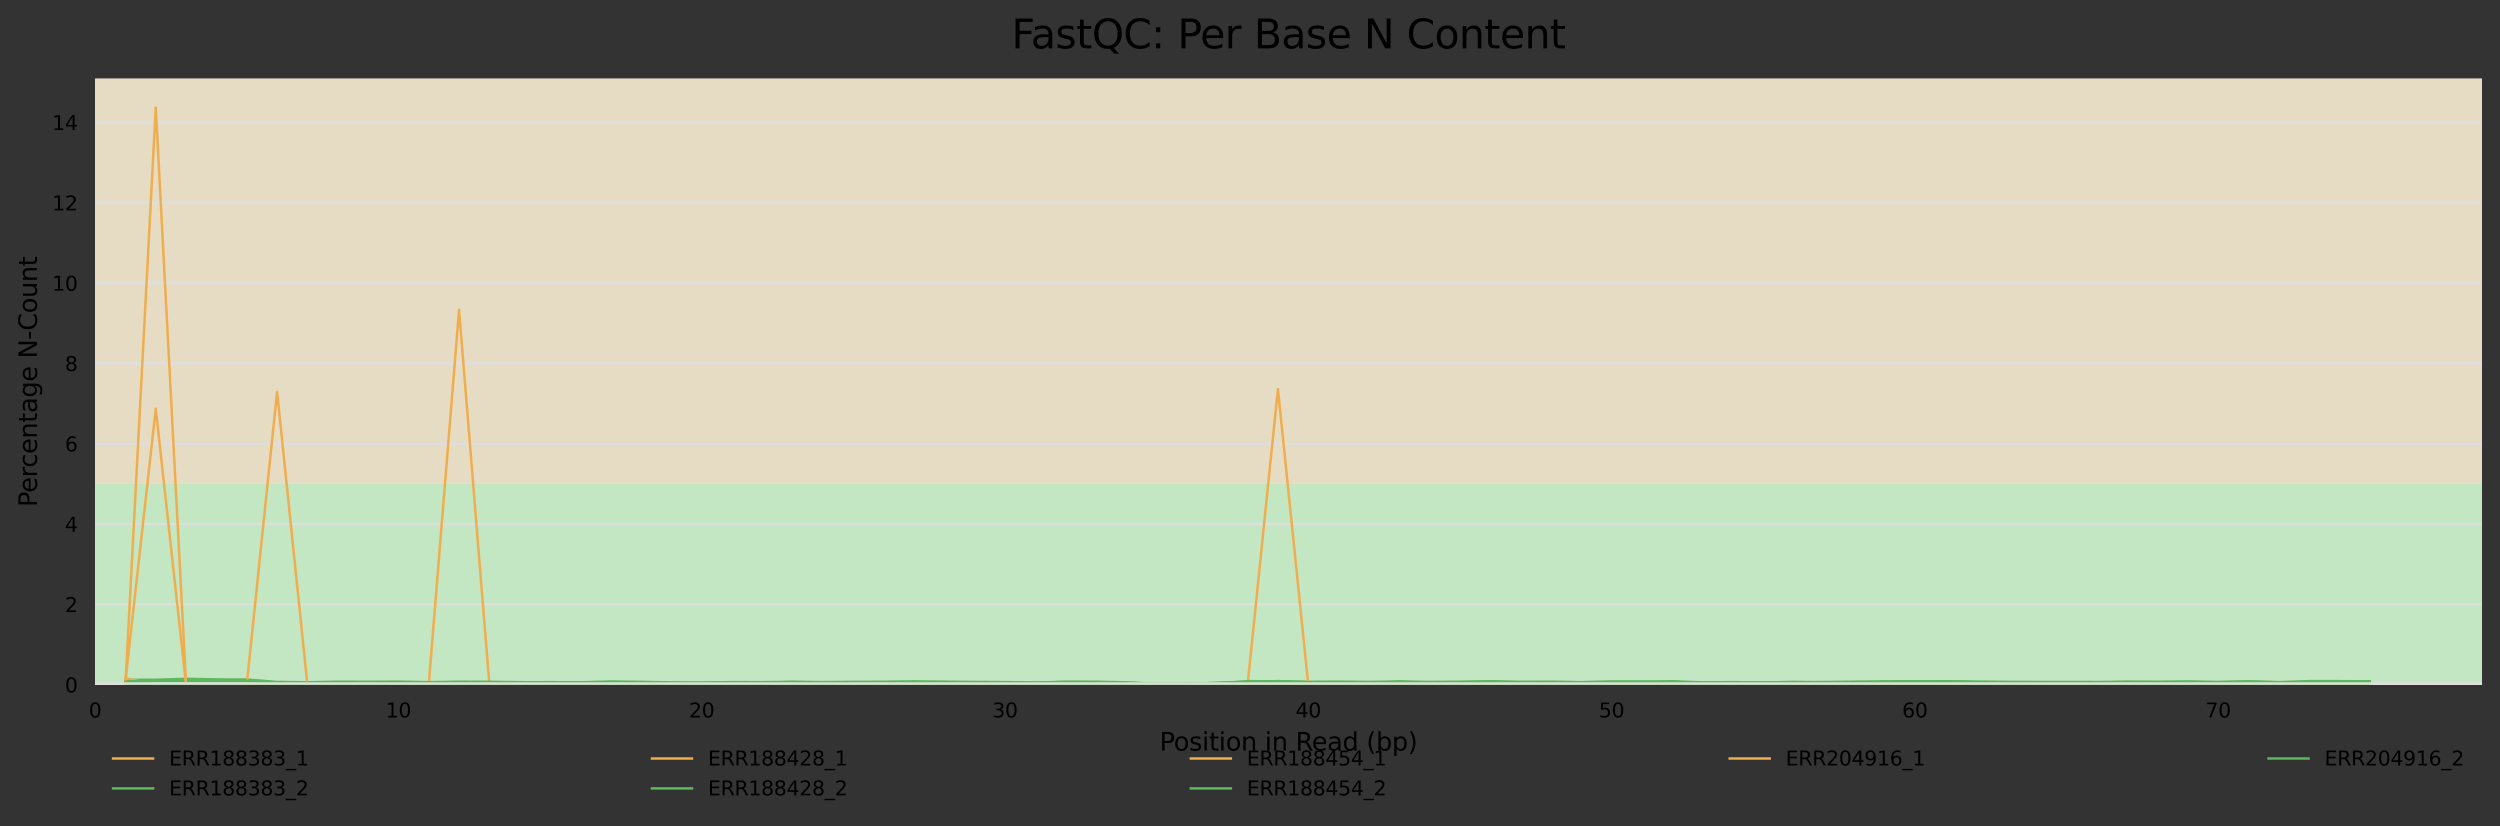 <?xml version="1.0" encoding="utf-8" standalone="no"?>
<!DOCTYPE svg PUBLIC "-//W3C//DTD SVG 1.1//EN"
  "http://www.w3.org/Graphics/SVG/1.1/DTD/svg11.dtd">
<svg xmlns:xlink="http://www.w3.org/1999/xlink" width="1000.318pt" height="330.542pt" viewBox="0 0 1000.318 330.542" xmlns="http://www.w3.org/2000/svg" version="1.1">
 <rect x="0" y="0" width="1000.318" height="330.542" fill="#333333" stroke="none"/>
 <defs>
  <style type="text/css">*{stroke-linejoin: round; stroke-linecap: butt}</style>
 </defs>
 <g id="figure_1">
  <g id="axes_1">
   <g id="patch_1">
    <path d="M 38.058 273.99 
L 993.118 273.99 
L 993.118 31.483 
L 38.058 31.483 
z
" style="fill: #ffffff"/>
   </g>
   <g id="patch_2">
    <path d="M 38.058 -47.412 
L 993.118 -47.412 
L 993.118 -1333.018 
L 38.058 -1333.018 
z
" clip-path="url(#pf72ffb760f)" style="fill: #e6c3c3"/>
   </g>
   <g id="patch_3">
    <path d="M 38.058 193.64 
L 993.118 193.64 
L 993.118 -47.412 
L 38.058 -47.412 
z
" clip-path="url(#pf72ffb760f)" style="fill: #e6dcc3"/>
   </g>
   <g id="patch_4">
    <path d="M 38.058 273.99 
L 993.118 273.99 
L 993.118 193.64 
L 38.058 193.64 
z
" clip-path="url(#pf72ffb760f)" style="fill: #c3e6c3"/>
   </g>
   <g id="matplotlib.axis_1">
    <g id="xtick_1">
     <g id="text_1">
      <!-- 0 -->
      <g transform="translate(35.513 287.069) scale(0.08 -0.08)">
       <defs>
        <path id="DejaVuSans-30" d="M 2034 4250 
Q 1547 4250 1301 3770 
Q 1056 3291 1056 2328 
Q 1056 1369 1301 889 
Q 1547 409 2034 409 
Q 2525 409 2770 889 
Q 3016 1369 3016 2328 
Q 3016 3291 2770 3770 
Q 2525 4250 2034 4250 
z
M 2034 4750 
Q 2819 4750 3233 4129 
Q 3647 3509 3647 2328 
Q 3647 1150 3233 529 
Q 2819 -91 2034 -91 
Q 1250 -91 836 529 
Q 422 1150 422 2328 
Q 422 3509 836 4129 
Q 1250 4750 2034 4750 
z
" transform="scale(0.016)"/>
       </defs>
       <use xlink:href="#DejaVuSans-30"/>
      </g>
     </g>
    </g>
    <g id="xtick_2">
     <g id="text_2">
      <!-- 10 -->
      <g transform="translate(154.323 287.069) scale(0.08 -0.08)">
       <defs>
        <path id="DejaVuSans-31" d="M 794 531 
L 1825 531 
L 1825 4091 
L 703 3866 
L 703 4441 
L 1819 4666 
L 2450 4666 
L 2450 531 
L 3481 531 
L 3481 0 
L 794 0 
L 794 531 
z
" transform="scale(0.016)"/>
       </defs>
       <use xlink:href="#DejaVuSans-31"/>
       <use xlink:href="#DejaVuSans-30" x="63.623"/>
      </g>
     </g>
    </g>
    <g id="xtick_3">
     <g id="text_3">
      <!-- 20 -->
      <g transform="translate(275.677 287.069) scale(0.08 -0.08)">
       <defs>
        <path id="DejaVuSans-32" d="M 1228 531 
L 3431 531 
L 3431 0 
L 469 0 
L 469 531 
Q 828 903 1448 1529 
Q 2069 2156 2228 2338 
Q 2531 2678 2651 2914 
Q 2772 3150 2772 3378 
Q 2772 3750 2511 3984 
Q 2250 4219 1831 4219 
Q 1534 4219 1204 4116 
Q 875 4013 500 3803 
L 500 4441 
Q 881 4594 1212 4672 
Q 1544 4750 1819 4750 
Q 2544 4750 2975 4387 
Q 3406 4025 3406 3419 
Q 3406 3131 3298 2873 
Q 3191 2616 2906 2266 
Q 2828 2175 2409 1742 
Q 1991 1309 1228 531 
z
" transform="scale(0.016)"/>
       </defs>
       <use xlink:href="#DejaVuSans-32"/>
       <use xlink:href="#DejaVuSans-30" x="63.623"/>
      </g>
     </g>
    </g>
    <g id="xtick_4">
     <g id="text_4">
      <!-- 30 -->
      <g transform="translate(397.032 287.069) scale(0.08 -0.08)">
       <defs>
        <path id="DejaVuSans-33" d="M 2597 2516 
Q 3050 2419 3304 2112 
Q 3559 1806 3559 1356 
Q 3559 666 3084 287 
Q 2609 -91 1734 -91 
Q 1441 -91 1130 -33 
Q 819 25 488 141 
L 488 750 
Q 750 597 1062 519 
Q 1375 441 1716 441 
Q 2309 441 2620 675 
Q 2931 909 2931 1356 
Q 2931 1769 2642 2001 
Q 2353 2234 1838 2234 
L 1294 2234 
L 1294 2753 
L 1863 2753 
Q 2328 2753 2575 2939 
Q 2822 3125 2822 3475 
Q 2822 3834 2567 4026 
Q 2313 4219 1838 4219 
Q 1578 4219 1281 4162 
Q 984 4106 628 3988 
L 628 4550 
Q 988 4650 1302 4700 
Q 1616 4750 1894 4750 
Q 2613 4750 3031 4423 
Q 3450 4097 3450 3541 
Q 3450 3153 3228 2886 
Q 3006 2619 2597 2516 
z
" transform="scale(0.016)"/>
       </defs>
       <use xlink:href="#DejaVuSans-33"/>
       <use xlink:href="#DejaVuSans-30" x="63.623"/>
      </g>
     </g>
    </g>
    <g id="xtick_5">
     <g id="text_5">
      <!-- 40 -->
      <g transform="translate(518.386 287.069) scale(0.08 -0.08)">
       <defs>
        <path id="DejaVuSans-34" d="M 2419 4116 
L 825 1625 
L 2419 1625 
L 2419 4116 
z
M 2253 4666 
L 3047 4666 
L 3047 1625 
L 3713 1625 
L 3713 1100 
L 3047 1100 
L 3047 0 
L 2419 0 
L 2419 1100 
L 313 1100 
L 313 1709 
L 2253 4666 
z
" transform="scale(0.016)"/>
       </defs>
       <use xlink:href="#DejaVuSans-34"/>
       <use xlink:href="#DejaVuSans-30" x="63.623"/>
      </g>
     </g>
    </g>
    <g id="xtick_6">
     <g id="text_6">
      <!-- 50 -->
      <g transform="translate(639.741 287.069) scale(0.08 -0.08)">
       <defs>
        <path id="DejaVuSans-35" d="M 691 4666 
L 3169 4666 
L 3169 4134 
L 1269 4134 
L 1269 2991 
Q 1406 3038 1543 3061 
Q 1681 3084 1819 3084 
Q 2600 3084 3056 2656 
Q 3513 2228 3513 1497 
Q 3513 744 3044 326 
Q 2575 -91 1722 -91 
Q 1428 -91 1123 -41 
Q 819 9 494 109 
L 494 744 
Q 775 591 1075 516 
Q 1375 441 1709 441 
Q 2250 441 2565 725 
Q 2881 1009 2881 1497 
Q 2881 1984 2565 2268 
Q 2250 2553 1709 2553 
Q 1456 2553 1204 2497 
Q 953 2441 691 2322 
L 691 4666 
z
" transform="scale(0.016)"/>
       </defs>
       <use xlink:href="#DejaVuSans-35"/>
       <use xlink:href="#DejaVuSans-30" x="63.623"/>
      </g>
     </g>
    </g>
    <g id="xtick_7">
     <g id="text_7">
      <!-- 60 -->
      <g transform="translate(761.095 287.069) scale(0.08 -0.08)">
       <defs>
        <path id="DejaVuSans-36" d="M 2113 2584 
Q 1688 2584 1439 2293 
Q 1191 2003 1191 1497 
Q 1191 994 1439 701 
Q 1688 409 2113 409 
Q 2538 409 2786 701 
Q 3034 994 3034 1497 
Q 3034 2003 2786 2293 
Q 2538 2584 2113 2584 
z
M 3366 4563 
L 3366 3988 
Q 3128 4100 2886 4159 
Q 2644 4219 2406 4219 
Q 1781 4219 1451 3797 
Q 1122 3375 1075 2522 
Q 1259 2794 1537 2939 
Q 1816 3084 2150 3084 
Q 2853 3084 3261 2657 
Q 3669 2231 3669 1497 
Q 3669 778 3244 343 
Q 2819 -91 2113 -91 
Q 1303 -91 875 529 
Q 447 1150 447 2328 
Q 447 3434 972 4092 
Q 1497 4750 2381 4750 
Q 2619 4750 2861 4703 
Q 3103 4656 3366 4563 
z
" transform="scale(0.016)"/>
       </defs>
       <use xlink:href="#DejaVuSans-36"/>
       <use xlink:href="#DejaVuSans-30" x="63.623"/>
      </g>
     </g>
    </g>
    <g id="xtick_8">
     <g id="text_8">
      <!-- 70 -->
      <g transform="translate(882.45 287.069) scale(0.08 -0.08)">
       <defs>
        <path id="DejaVuSans-37" d="M 525 4666 
L 3525 4666 
L 3525 4397 
L 1831 0 
L 1172 0 
L 2766 4134 
L 525 4134 
L 525 4666 
z
" transform="scale(0.016)"/>
       </defs>
       <use xlink:href="#DejaVuSans-37"/>
       <use xlink:href="#DejaVuSans-30" x="63.623"/>
      </g>
     </g>
    </g>
    <g id="text_9">
     <!-- Position in Read (bp) -->
     <g transform="translate(463.985 300.331) scale(0.1 -0.1)">
      <defs>
       <path id="DejaVuSans-50" d="M 1259 4147 
L 1259 2394 
L 2053 2394 
Q 2494 2394 2734 2622 
Q 2975 2850 2975 3272 
Q 2975 3691 2734 3919 
Q 2494 4147 2053 4147 
L 1259 4147 
z
M 628 4666 
L 2053 4666 
Q 2838 4666 3239 4311 
Q 3641 3956 3641 3272 
Q 3641 2581 3239 2228 
Q 2838 1875 2053 1875 
L 1259 1875 
L 1259 0 
L 628 0 
L 628 4666 
z
" transform="scale(0.016)"/>
       <path id="DejaVuSans-6f" d="M 1959 3097 
Q 1497 3097 1228 2736 
Q 959 2375 959 1747 
Q 959 1119 1226 758 
Q 1494 397 1959 397 
Q 2419 397 2687 759 
Q 2956 1122 2956 1747 
Q 2956 2369 2687 2733 
Q 2419 3097 1959 3097 
z
M 1959 3584 
Q 2709 3584 3137 3096 
Q 3566 2609 3566 1747 
Q 3566 888 3137 398 
Q 2709 -91 1959 -91 
Q 1206 -91 779 398 
Q 353 888 353 1747 
Q 353 2609 779 3096 
Q 1206 3584 1959 3584 
z
" transform="scale(0.016)"/>
       <path id="DejaVuSans-73" d="M 2834 3397 
L 2834 2853 
Q 2591 2978 2328 3040 
Q 2066 3103 1784 3103 
Q 1356 3103 1142 2972 
Q 928 2841 928 2578 
Q 928 2378 1081 2264 
Q 1234 2150 1697 2047 
L 1894 2003 
Q 2506 1872 2764 1633 
Q 3022 1394 3022 966 
Q 3022 478 2636 193 
Q 2250 -91 1575 -91 
Q 1294 -91 989 -36 
Q 684 19 347 128 
L 347 722 
Q 666 556 975 473 
Q 1284 391 1588 391 
Q 1994 391 2212 530 
Q 2431 669 2431 922 
Q 2431 1156 2273 1281 
Q 2116 1406 1581 1522 
L 1381 1569 
Q 847 1681 609 1914 
Q 372 2147 372 2553 
Q 372 3047 722 3315 
Q 1072 3584 1716 3584 
Q 2034 3584 2315 3537 
Q 2597 3491 2834 3397 
z
" transform="scale(0.016)"/>
       <path id="DejaVuSans-69" d="M 603 3500 
L 1178 3500 
L 1178 0 
L 603 0 
L 603 3500 
z
M 603 4863 
L 1178 4863 
L 1178 4134 
L 603 4134 
L 603 4863 
z
" transform="scale(0.016)"/>
       <path id="DejaVuSans-74" d="M 1172 4494 
L 1172 3500 
L 2356 3500 
L 2356 3053 
L 1172 3053 
L 1172 1153 
Q 1172 725 1289 603 
Q 1406 481 1766 481 
L 2356 481 
L 2356 0 
L 1766 0 
Q 1100 0 847 248 
Q 594 497 594 1153 
L 594 3053 
L 172 3053 
L 172 3500 
L 594 3500 
L 594 4494 
L 1172 4494 
z
" transform="scale(0.016)"/>
       <path id="DejaVuSans-6e" d="M 3513 2113 
L 3513 0 
L 2938 0 
L 2938 2094 
Q 2938 2591 2744 2837 
Q 2550 3084 2163 3084 
Q 1697 3084 1428 2787 
Q 1159 2491 1159 1978 
L 1159 0 
L 581 0 
L 581 3500 
L 1159 3500 
L 1159 2956 
Q 1366 3272 1645 3428 
Q 1925 3584 2291 3584 
Q 2894 3584 3203 3211 
Q 3513 2838 3513 2113 
z
" transform="scale(0.016)"/>
       <path id="DejaVuSans-20" transform="scale(0.016)"/>
       <path id="DejaVuSans-52" d="M 2841 2188 
Q 3044 2119 3236 1894 
Q 3428 1669 3622 1275 
L 4263 0 
L 3584 0 
L 2988 1197 
Q 2756 1666 2539 1819 
Q 2322 1972 1947 1972 
L 1259 1972 
L 1259 0 
L 628 0 
L 628 4666 
L 2053 4666 
Q 2853 4666 3247 4331 
Q 3641 3997 3641 3322 
Q 3641 2881 3436 2590 
Q 3231 2300 2841 2188 
z
M 1259 4147 
L 1259 2491 
L 2053 2491 
Q 2509 2491 2742 2702 
Q 2975 2913 2975 3322 
Q 2975 3731 2742 3939 
Q 2509 4147 2053 4147 
L 1259 4147 
z
" transform="scale(0.016)"/>
       <path id="DejaVuSans-65" d="M 3597 1894 
L 3597 1613 
L 953 1613 
Q 991 1019 1311 708 
Q 1631 397 2203 397 
Q 2534 397 2845 478 
Q 3156 559 3463 722 
L 3463 178 
Q 3153 47 2828 -22 
Q 2503 -91 2169 -91 
Q 1331 -91 842 396 
Q 353 884 353 1716 
Q 353 2575 817 3079 
Q 1281 3584 2069 3584 
Q 2775 3584 3186 3129 
Q 3597 2675 3597 1894 
z
M 3022 2063 
Q 3016 2534 2758 2815 
Q 2500 3097 2075 3097 
Q 1594 3097 1305 2825 
Q 1016 2553 972 2059 
L 3022 2063 
z
" transform="scale(0.016)"/>
       <path id="DejaVuSans-61" d="M 2194 1759 
Q 1497 1759 1228 1600 
Q 959 1441 959 1056 
Q 959 750 1161 570 
Q 1363 391 1709 391 
Q 2188 391 2477 730 
Q 2766 1069 2766 1631 
L 2766 1759 
L 2194 1759 
z
M 3341 1997 
L 3341 0 
L 2766 0 
L 2766 531 
Q 2569 213 2275 61 
Q 1981 -91 1556 -91 
Q 1019 -91 701 211 
Q 384 513 384 1019 
Q 384 1609 779 1909 
Q 1175 2209 1959 2209 
L 2766 2209 
L 2766 2266 
Q 2766 2663 2505 2880 
Q 2244 3097 1772 3097 
Q 1472 3097 1187 3025 
Q 903 2953 641 2809 
L 641 3341 
Q 956 3463 1253 3523 
Q 1550 3584 1831 3584 
Q 2591 3584 2966 3190 
Q 3341 2797 3341 1997 
z
" transform="scale(0.016)"/>
       <path id="DejaVuSans-64" d="M 2906 2969 
L 2906 4863 
L 3481 4863 
L 3481 0 
L 2906 0 
L 2906 525 
Q 2725 213 2448 61 
Q 2172 -91 1784 -91 
Q 1150 -91 751 415 
Q 353 922 353 1747 
Q 353 2572 751 3078 
Q 1150 3584 1784 3584 
Q 2172 3584 2448 3432 
Q 2725 3281 2906 2969 
z
M 947 1747 
Q 947 1113 1208 752 
Q 1469 391 1925 391 
Q 2381 391 2643 752 
Q 2906 1113 2906 1747 
Q 2906 2381 2643 2742 
Q 2381 3103 1925 3103 
Q 1469 3103 1208 2742 
Q 947 2381 947 1747 
z
" transform="scale(0.016)"/>
       <path id="DejaVuSans-28" d="M 1984 4856 
Q 1566 4138 1362 3434 
Q 1159 2731 1159 2009 
Q 1159 1288 1364 580 
Q 1569 -128 1984 -844 
L 1484 -844 
Q 1016 -109 783 600 
Q 550 1309 550 2009 
Q 550 2706 781 3412 
Q 1013 4119 1484 4856 
L 1984 4856 
z
" transform="scale(0.016)"/>
       <path id="DejaVuSans-62" d="M 3116 1747 
Q 3116 2381 2855 2742 
Q 2594 3103 2138 3103 
Q 1681 3103 1420 2742 
Q 1159 2381 1159 1747 
Q 1159 1113 1420 752 
Q 1681 391 2138 391 
Q 2594 391 2855 752 
Q 3116 1113 3116 1747 
z
M 1159 2969 
Q 1341 3281 1617 3432 
Q 1894 3584 2278 3584 
Q 2916 3584 3314 3078 
Q 3713 2572 3713 1747 
Q 3713 922 3314 415 
Q 2916 -91 2278 -91 
Q 1894 -91 1617 61 
Q 1341 213 1159 525 
L 1159 0 
L 581 0 
L 581 4863 
L 1159 4863 
L 1159 2969 
z
" transform="scale(0.016)"/>
       <path id="DejaVuSans-70" d="M 1159 525 
L 1159 -1331 
L 581 -1331 
L 581 3500 
L 1159 3500 
L 1159 2969 
Q 1341 3281 1617 3432 
Q 1894 3584 2278 3584 
Q 2916 3584 3314 3078 
Q 3713 2572 3713 1747 
Q 3713 922 3314 415 
Q 2916 -91 2278 -91 
Q 1894 -91 1617 61 
Q 1341 213 1159 525 
z
M 3116 1747 
Q 3116 2381 2855 2742 
Q 2594 3103 2138 3103 
Q 1681 3103 1420 2742 
Q 1159 2381 1159 1747 
Q 1159 1113 1420 752 
Q 1681 391 2138 391 
Q 2594 391 2855 752 
Q 3116 1113 3116 1747 
z
" transform="scale(0.016)"/>
       <path id="DejaVuSans-29" d="M 513 4856 
L 1013 4856 
Q 1481 4119 1714 3412 
Q 1947 2706 1947 2009 
Q 1947 1309 1714 600 
Q 1481 -109 1013 -844 
L 513 -844 
Q 928 -128 1133 580 
Q 1338 1288 1338 2009 
Q 1338 2731 1133 3434 
Q 928 4138 513 4856 
z
" transform="scale(0.016)"/>
      </defs>
      <use xlink:href="#DejaVuSans-50"/>
      <use xlink:href="#DejaVuSans-6f" x="56.678"/>
      <use xlink:href="#DejaVuSans-73" x="117.859"/>
      <use xlink:href="#DejaVuSans-69" x="169.959"/>
      <use xlink:href="#DejaVuSans-74" x="197.742"/>
      <use xlink:href="#DejaVuSans-69" x="236.951"/>
      <use xlink:href="#DejaVuSans-6f" x="264.734"/>
      <use xlink:href="#DejaVuSans-6e" x="325.916"/>
      <use xlink:href="#DejaVuSans-20" x="389.295"/>
      <use xlink:href="#DejaVuSans-69" x="421.082"/>
      <use xlink:href="#DejaVuSans-6e" x="448.865"/>
      <use xlink:href="#DejaVuSans-20" x="512.244"/>
      <use xlink:href="#DejaVuSans-52" x="544.031"/>
      <use xlink:href="#DejaVuSans-65" x="609.014"/>
      <use xlink:href="#DejaVuSans-61" x="670.537"/>
      <use xlink:href="#DejaVuSans-64" x="731.816"/>
      <use xlink:href="#DejaVuSans-20" x="795.293"/>
      <use xlink:href="#DejaVuSans-28" x="827.08"/>
      <use xlink:href="#DejaVuSans-62" x="866.094"/>
      <use xlink:href="#DejaVuSans-70" x="929.57"/>
      <use xlink:href="#DejaVuSans-29" x="993.047"/>
     </g>
    </g>
   </g>
   <g id="matplotlib.axis_2">
    <g id="ytick_1">
     <g id="line2d_1">
      <path d="M 38.058 273.99 
L 993.118 273.99 
" clip-path="url(#pf72ffb760f)" style="fill: none; stroke: #dedede; stroke-linecap: square"/>
     </g>
     <g id="text_10">
      <!-- 0 -->
      <g transform="translate(25.968 277.029) scale(0.08 -0.08)">
       <use xlink:href="#DejaVuSans-30"/>
      </g>
     </g>
    </g>
    <g id="ytick_2">
     <g id="line2d_2">
      <path d="M 38.058 241.85 
L 993.118 241.85 
" clip-path="url(#pf72ffb760f)" style="fill: none; stroke: #dedede; stroke-linecap: square"/>
     </g>
     <g id="text_11">
      <!-- 2 -->
      <g transform="translate(25.968 244.889) scale(0.08 -0.08)">
       <use xlink:href="#DejaVuSans-32"/>
      </g>
     </g>
    </g>
    <g id="ytick_3">
     <g id="line2d_3">
      <path d="M 38.058 209.71 
L 993.118 209.71 
" clip-path="url(#pf72ffb760f)" style="fill: none; stroke: #dedede; stroke-linecap: square"/>
     </g>
     <g id="text_12">
      <!-- 4 -->
      <g transform="translate(25.968 212.749) scale(0.08 -0.08)">
       <use xlink:href="#DejaVuSans-34"/>
      </g>
     </g>
    </g>
    <g id="ytick_4">
     <g id="line2d_4">
      <path d="M 38.058 177.57 
L 993.118 177.57 
" clip-path="url(#pf72ffb760f)" style="fill: none; stroke: #dedede; stroke-linecap: square"/>
     </g>
     <g id="text_13">
      <!-- 6 -->
      <g transform="translate(25.968 180.609) scale(0.08 -0.08)">
       <use xlink:href="#DejaVuSans-36"/>
      </g>
     </g>
    </g>
    <g id="ytick_5">
     <g id="line2d_5">
      <path d="M 38.058 145.429 
L 993.118 145.429 
" clip-path="url(#pf72ffb760f)" style="fill: none; stroke: #dedede; stroke-linecap: square"/>
     </g>
     <g id="text_14">
      <!-- 8 -->
      <g transform="translate(25.968 148.469) scale(0.08 -0.08)">
       <defs>
        <path id="DejaVuSans-38" d="M 2034 2216 
Q 1584 2216 1326 1975 
Q 1069 1734 1069 1313 
Q 1069 891 1326 650 
Q 1584 409 2034 409 
Q 2484 409 2743 651 
Q 3003 894 3003 1313 
Q 3003 1734 2745 1975 
Q 2488 2216 2034 2216 
z
M 1403 2484 
Q 997 2584 770 2862 
Q 544 3141 544 3541 
Q 544 4100 942 4425 
Q 1341 4750 2034 4750 
Q 2731 4750 3128 4425 
Q 3525 4100 3525 3541 
Q 3525 3141 3298 2862 
Q 3072 2584 2669 2484 
Q 3125 2378 3379 2068 
Q 3634 1759 3634 1313 
Q 3634 634 3220 271 
Q 2806 -91 2034 -91 
Q 1263 -91 848 271 
Q 434 634 434 1313 
Q 434 1759 690 2068 
Q 947 2378 1403 2484 
z
M 1172 3481 
Q 1172 3119 1398 2916 
Q 1625 2713 2034 2713 
Q 2441 2713 2670 2916 
Q 2900 3119 2900 3481 
Q 2900 3844 2670 4047 
Q 2441 4250 2034 4250 
Q 1625 4250 1398 4047 
Q 1172 3844 1172 3481 
z
" transform="scale(0.016)"/>
       </defs>
       <use xlink:href="#DejaVuSans-38"/>
      </g>
     </g>
    </g>
    <g id="ytick_6">
     <g id="line2d_6">
      <path d="M 38.058 113.289 
L 993.118 113.289 
" clip-path="url(#pf72ffb760f)" style="fill: none; stroke: #dedede; stroke-linecap: square"/>
     </g>
     <g id="text_15">
      <!-- 10 -->
      <g transform="translate(20.878 116.329) scale(0.08 -0.08)">
       <use xlink:href="#DejaVuSans-31"/>
       <use xlink:href="#DejaVuSans-30" x="63.623"/>
      </g>
     </g>
    </g>
    <g id="ytick_7">
     <g id="line2d_7">
      <path d="M 38.058 81.149 
L 993.118 81.149 
" clip-path="url(#pf72ffb760f)" style="fill: none; stroke: #dedede; stroke-linecap: square"/>
     </g>
     <g id="text_16">
      <!-- 12 -->
      <g transform="translate(20.878 84.188) scale(0.08 -0.08)">
       <use xlink:href="#DejaVuSans-31"/>
       <use xlink:href="#DejaVuSans-32" x="63.623"/>
      </g>
     </g>
    </g>
    <g id="ytick_8">
     <g id="line2d_8">
      <path d="M 38.058 49.009 
L 993.118 49.009 
" clip-path="url(#pf72ffb760f)" style="fill: none; stroke: #dedede; stroke-linecap: square"/>
     </g>
     <g id="text_17">
      <!-- 14 -->
      <g transform="translate(20.878 52.048) scale(0.08 -0.08)">
       <use xlink:href="#DejaVuSans-31"/>
       <use xlink:href="#DejaVuSans-34" x="63.623"/>
      </g>
     </g>
    </g>
    <g id="text_18">
     <!-- Percentage N-Count -->
     <g transform="translate(14.798 202.841) rotate(-90) scale(0.1 -0.1)">
      <defs>
       <path id="DejaVuSans-72" d="M 2631 2963 
Q 2534 3019 2420 3045 
Q 2306 3072 2169 3072 
Q 1681 3072 1420 2755 
Q 1159 2438 1159 1844 
L 1159 0 
L 581 0 
L 581 3500 
L 1159 3500 
L 1159 2956 
Q 1341 3275 1631 3429 
Q 1922 3584 2338 3584 
Q 2397 3584 2469 3576 
Q 2541 3569 2628 3553 
L 2631 2963 
z
" transform="scale(0.016)"/>
       <path id="DejaVuSans-63" d="M 3122 3366 
L 3122 2828 
Q 2878 2963 2633 3030 
Q 2388 3097 2138 3097 
Q 1578 3097 1268 2742 
Q 959 2388 959 1747 
Q 959 1106 1268 751 
Q 1578 397 2138 397 
Q 2388 397 2633 464 
Q 2878 531 3122 666 
L 3122 134 
Q 2881 22 2623 -34 
Q 2366 -91 2075 -91 
Q 1284 -91 818 406 
Q 353 903 353 1747 
Q 353 2603 823 3093 
Q 1294 3584 2113 3584 
Q 2378 3584 2631 3529 
Q 2884 3475 3122 3366 
z
" transform="scale(0.016)"/>
       <path id="DejaVuSans-67" d="M 2906 1791 
Q 2906 2416 2648 2759 
Q 2391 3103 1925 3103 
Q 1463 3103 1205 2759 
Q 947 2416 947 1791 
Q 947 1169 1205 825 
Q 1463 481 1925 481 
Q 2391 481 2648 825 
Q 2906 1169 2906 1791 
z
M 3481 434 
Q 3481 -459 3084 -895 
Q 2688 -1331 1869 -1331 
Q 1566 -1331 1297 -1286 
Q 1028 -1241 775 -1147 
L 775 -588 
Q 1028 -725 1275 -790 
Q 1522 -856 1778 -856 
Q 2344 -856 2625 -561 
Q 2906 -266 2906 331 
L 2906 616 
Q 2728 306 2450 153 
Q 2172 0 1784 0 
Q 1141 0 747 490 
Q 353 981 353 1791 
Q 353 2603 747 3093 
Q 1141 3584 1784 3584 
Q 2172 3584 2450 3431 
Q 2728 3278 2906 2969 
L 2906 3500 
L 3481 3500 
L 3481 434 
z
" transform="scale(0.016)"/>
       <path id="DejaVuSans-4e" d="M 628 4666 
L 1478 4666 
L 3547 763 
L 3547 4666 
L 4159 4666 
L 4159 0 
L 3309 0 
L 1241 3903 
L 1241 0 
L 628 0 
L 628 4666 
z
" transform="scale(0.016)"/>
       <path id="DejaVuSans-2d" d="M 313 2009 
L 1997 2009 
L 1997 1497 
L 313 1497 
L 313 2009 
z
" transform="scale(0.016)"/>
       <path id="DejaVuSans-43" d="M 4122 4306 
L 4122 3641 
Q 3803 3938 3442 4084 
Q 3081 4231 2675 4231 
Q 1875 4231 1450 3742 
Q 1025 3253 1025 2328 
Q 1025 1406 1450 917 
Q 1875 428 2675 428 
Q 3081 428 3442 575 
Q 3803 722 4122 1019 
L 4122 359 
Q 3791 134 3420 21 
Q 3050 -91 2638 -91 
Q 1578 -91 968 557 
Q 359 1206 359 2328 
Q 359 3453 968 4101 
Q 1578 4750 2638 4750 
Q 3056 4750 3426 4639 
Q 3797 4528 4122 4306 
z
" transform="scale(0.016)"/>
       <path id="DejaVuSans-75" d="M 544 1381 
L 544 3500 
L 1119 3500 
L 1119 1403 
Q 1119 906 1312 657 
Q 1506 409 1894 409 
Q 2359 409 2629 706 
Q 2900 1003 2900 1516 
L 2900 3500 
L 3475 3500 
L 3475 0 
L 2900 0 
L 2900 538 
Q 2691 219 2414 64 
Q 2138 -91 1772 -91 
Q 1169 -91 856 284 
Q 544 659 544 1381 
z
M 1991 3584 
L 1991 3584 
z
" transform="scale(0.016)"/>
      </defs>
      <use xlink:href="#DejaVuSans-50"/>
      <use xlink:href="#DejaVuSans-65" x="56.678"/>
      <use xlink:href="#DejaVuSans-72" x="118.201"/>
      <use xlink:href="#DejaVuSans-63" x="157.064"/>
      <use xlink:href="#DejaVuSans-65" x="212.045"/>
      <use xlink:href="#DejaVuSans-6e" x="273.568"/>
      <use xlink:href="#DejaVuSans-74" x="336.947"/>
      <use xlink:href="#DejaVuSans-61" x="376.156"/>
      <use xlink:href="#DejaVuSans-67" x="437.436"/>
      <use xlink:href="#DejaVuSans-65" x="500.912"/>
      <use xlink:href="#DejaVuSans-20" x="562.436"/>
      <use xlink:href="#DejaVuSans-4e" x="594.223"/>
      <use xlink:href="#DejaVuSans-2d" x="669.027"/>
      <use xlink:href="#DejaVuSans-43" x="705.111"/>
      <use xlink:href="#DejaVuSans-6f" x="774.936"/>
      <use xlink:href="#DejaVuSans-75" x="836.117"/>
      <use xlink:href="#DejaVuSans-6e" x="899.496"/>
      <use xlink:href="#DejaVuSans-74" x="962.875"/>
     </g>
    </g>
   </g>
   <g id="line2d_9">
    <path d="M 50.194 273.99 
L 62.329 273.958 
L 74.464 273.861 
L 86.6 273.958 
L 98.735 273.99 
L 110.871 273.99 
L 123.006 273.99 
L 135.142 273.99 
L 147.277 273.99 
L 159.413 273.99 
L 171.548 273.99 
L 183.684 123.992 
L 195.819 273.894 
L 207.954 273.99 
L 220.09 273.861 
L 232.225 273.99 
L 244.361 273.99 
L 256.496 273.99 
L 268.632 273.99 
L 280.767 273.99 
L 292.903 273.99 
L 305.038 273.99 
L 317.173 273.99 
L 329.309 273.926 
L 341.444 273.99 
L 353.58 273.99 
L 365.715 273.99 
L 377.851 273.99 
L 389.986 273.99 
L 402.122 273.99 
L 414.257 273.99 
L 426.393 273.99 
L 438.528 273.99 
L 450.663 273.99 
L 462.799 273.958 
L 474.934 273.99 
L 487.07 273.99 
L 499.205 273.99 
L 511.341 273.99 
L 523.476 273.99 
L 535.612 273.99 
L 547.747 273.99 
L 559.883 273.99 
L 572.018 273.99 
L 584.153 273.99 
L 596.289 273.99 
L 608.424 273.99 
L 620.56 273.99 
L 632.695 273.99 
L 644.831 273.99 
L 656.966 273.99 
L 669.102 273.958 
L 681.237 273.926 
L 693.372 273.926 
L 705.508 273.99 
L 717.643 273.99 
L 729.779 273.99 
L 741.914 273.829 
L 754.05 273.797 
L 766.185 273.733 
L 778.321 273.669 
L 790.456 273.733 
L 802.592 273.797 
L 814.727 273.829 
L 826.862 273.99 
L 838.998 273.99 
L 851.133 273.894 
L 863.269 273.894 
L 875.404 273.861 
L 887.54 273.926 
L 899.675 273.926 
L 911.811 273.99 
L 923.946 273.958 
L 936.082 273.958 
L 948.217 273.99 
" clip-path="url(#pf72ffb760f)" style="fill: none; stroke: #f0ad4e; stroke-linecap: square"/>
   </g>
   <g id="line2d_10">
    <path d="M 50.194 272.03 
L 62.329 271.997 
L 74.464 271.612 
L 86.6 271.869 
L 98.735 271.901 
L 110.871 272.865 
L 123.006 272.994 
L 135.142 272.769 
L 147.277 272.801 
L 159.413 272.737 
L 171.548 272.962 
L 183.684 272.769 
L 195.819 272.833 
L 207.954 272.962 
L 220.09 273.09 
L 232.225 273.026 
L 244.361 272.672 
L 256.496 272.833 
L 268.632 273.058 
L 280.767 273.187 
L 292.903 272.929 
L 305.038 272.962 
L 317.173 272.833 
L 329.309 272.929 
L 341.444 272.833 
L 353.58 272.801 
L 365.715 272.64 
L 377.851 272.769 
L 389.986 272.865 
L 402.122 272.929 
L 414.257 273.122 
L 426.393 272.769 
L 438.528 272.769 
L 450.663 273.026 
L 462.799 273.701 
L 474.934 273.701 
L 487.07 273.219 
L 499.205 272.897 
L 511.341 272.544 
L 523.476 272.801 
L 535.612 272.737 
L 547.747 272.865 
L 559.883 272.704 
L 572.018 272.865 
L 584.153 272.769 
L 596.289 272.576 
L 608.424 272.833 
L 620.56 272.833 
L 632.695 272.962 
L 644.831 272.801 
L 656.966 272.865 
L 669.102 272.576 
L 681.237 273.058 
L 693.372 272.929 
L 705.508 273.122 
L 717.643 272.833 
L 729.779 273.058 
L 741.914 272.962 
L 754.05 272.929 
L 766.185 272.704 
L 778.321 272.576 
L 790.456 272.769 
L 802.592 272.865 
L 814.727 272.897 
L 826.862 272.994 
L 838.998 273.09 
L 851.133 272.865 
L 863.269 272.865 
L 875.404 272.769 
L 887.54 272.929 
L 899.675 272.672 
L 911.811 272.962 
L 923.946 272.544 
L 936.082 272.544 
L 948.217 272.608 
" clip-path="url(#pf72ffb760f)" style="fill: none; stroke: #5cb85c; stroke-linecap: square"/>
   </g>
   <g id="line2d_11">
    <path d="M 50.194 271.419 
L 62.329 273.99 
L 74.464 273.637 
L 86.6 273.958 
L 98.735 273.99 
L 110.871 156.775 
L 123.006 273.99 
L 135.142 273.99 
L 147.277 273.99 
L 159.413 273.99 
L 171.548 273.99 
L 183.684 273.99 
L 195.819 273.99 
L 207.954 273.99 
L 220.09 273.958 
L 232.225 273.99 
L 244.361 273.99 
L 256.496 273.99 
L 268.632 273.99 
L 280.767 273.99 
L 292.903 273.99 
L 305.038 273.99 
L 317.173 273.99 
L 329.309 273.99 
L 341.444 273.99 
L 353.58 273.99 
L 365.715 273.99 
L 377.851 273.99 
L 389.986 273.99 
L 402.122 273.99 
L 414.257 273.99 
L 426.393 273.99 
L 438.528 273.99 
L 450.663 273.99 
L 462.799 273.99 
L 474.934 273.99 
L 487.07 273.99 
L 499.205 273.99 
L 511.341 155.682 
L 523.476 273.99 
L 535.612 273.99 
L 547.747 273.99 
L 559.883 273.99 
L 572.018 273.99 
L 584.153 273.99 
L 596.289 273.99 
L 608.424 273.99 
L 620.56 273.99 
L 632.695 273.99 
L 644.831 273.99 
L 656.966 273.99 
L 669.102 273.99 
L 681.237 273.99 
L 693.372 273.99 
L 705.508 273.99 
L 717.643 273.99 
L 729.779 273.99 
L 741.914 273.99 
L 754.05 273.99 
L 766.185 273.99 
L 778.321 273.99 
L 790.456 273.99 
L 802.592 273.99 
L 814.727 273.99 
L 826.862 273.99 
L 838.998 273.99 
L 851.133 273.99 
L 863.269 273.99 
L 875.404 273.99 
L 887.54 273.99 
L 899.675 273.99 
L 911.811 273.99 
L 923.946 273.99 
L 936.082 273.99 
L 948.217 273.99 
" clip-path="url(#pf72ffb760f)" style="fill: none; stroke: #f0ad4e; stroke-linecap: square"/>
   </g>
   <g id="line2d_12">
    <path d="M 50.194 273.669 
L 62.329 273.669 
L 74.464 273.637 
L 86.6 273.637 
L 98.735 273.637 
L 110.871 273.99 
L 123.006 273.99 
L 135.142 273.99 
L 147.277 273.99 
L 159.413 273.99 
L 171.548 273.99 
L 183.684 273.99 
L 195.819 273.926 
L 207.954 273.829 
L 220.09 273.894 
L 232.225 273.701 
L 244.361 273.669 
L 256.496 273.604 
L 268.632 273.797 
L 280.767 273.958 
L 292.903 273.99 
L 305.038 273.99 
L 317.173 273.99 
L 329.309 273.99 
L 341.444 273.99 
L 353.58 273.99 
L 365.715 273.99 
L 377.851 273.99 
L 389.986 273.99 
L 402.122 273.99 
L 414.257 273.958 
L 426.393 273.733 
L 438.528 273.701 
L 450.663 273.572 
L 462.799 273.604 
L 474.934 273.54 
L 487.07 273.412 
L 499.205 272.544 
L 511.341 272.64 
L 523.476 272.929 
L 535.612 273.508 
L 547.747 273.958 
L 559.883 273.99 
L 572.018 273.99 
L 584.153 273.99 
L 596.289 273.99 
L 608.424 273.99 
L 620.56 273.99 
L 632.695 273.99 
L 644.831 273.99 
L 656.966 273.99 
L 669.102 273.99 
L 681.237 273.99 
L 693.372 273.829 
L 705.508 273.733 
L 717.643 273.637 
L 729.779 273.444 
L 741.914 273.476 
L 754.05 273.508 
L 766.185 273.572 
L 778.321 273.669 
L 790.456 273.861 
L 802.592 273.829 
L 814.727 273.797 
L 826.862 273.894 
L 838.998 273.926 
L 851.133 273.99 
L 863.269 273.861 
L 875.404 273.701 
L 887.54 273.926 
L 899.675 273.797 
L 911.811 273.861 
L 923.946 273.797 
L 936.082 273.572 
L 948.217 273.026 
" clip-path="url(#pf72ffb760f)" style="fill: none; stroke: #5cb85c; stroke-linecap: square"/>
   </g>
   <g id="line2d_13">
    <path d="M 50.194 273.894 
L 62.329 43.031 
L 74.464 273.958 
L 86.6 273.958 
L 98.735 273.99 
L 110.871 273.99 
L 123.006 273.99 
L 135.142 273.99 
L 147.277 273.99 
L 159.413 273.99 
L 171.548 273.99 
L 183.684 273.99 
L 195.819 273.926 
L 207.954 273.861 
L 220.09 273.958 
L 232.225 273.99 
L 244.361 273.99 
L 256.496 273.99 
L 268.632 273.99 
L 280.767 273.99 
L 292.903 273.99 
L 305.038 273.99 
L 317.173 273.99 
L 329.309 273.99 
L 341.444 273.99 
L 353.58 273.797 
L 365.715 273.894 
L 377.851 273.861 
L 389.986 273.958 
L 402.122 273.99 
L 414.257 273.99 
L 426.393 273.958 
L 438.528 273.99 
L 450.663 273.99 
L 462.799 273.99 
L 474.934 273.99 
L 487.07 273.99 
L 499.205 273.99 
L 511.341 273.99 
L 523.476 273.99 
L 535.612 273.99 
L 547.747 273.99 
L 559.883 273.99 
L 572.018 273.99 
L 584.153 273.99 
L 596.289 273.99 
L 608.424 273.99 
L 620.56 273.99 
L 632.695 273.99 
L 644.831 273.926 
L 656.966 273.926 
L 669.102 273.958 
L 681.237 273.99 
L 693.372 273.926 
L 705.508 273.99 
L 717.643 273.99 
L 729.779 273.99 
L 741.914 273.958 
L 754.05 273.958 
L 766.185 273.958 
L 778.321 273.861 
L 790.456 273.958 
L 802.592 273.958 
L 814.727 273.958 
L 826.862 273.926 
L 838.998 273.99 
L 851.133 273.958 
L 863.269 273.99 
L 875.404 273.99 
L 887.54 273.99 
L 899.675 273.99 
L 911.811 273.99 
L 923.946 273.99 
L 936.082 273.99 
L 948.217 273.99 
" clip-path="url(#pf72ffb760f)" style="fill: none; stroke: #f0ad4e; stroke-linecap: square"/>
   </g>
   <g id="line2d_14">
    <path d="M 50.194 272.64 
L 62.329 272.479 
L 74.464 272.447 
L 86.6 272.479 
L 98.735 272.415 
L 110.871 273.283 
L 123.006 273.187 
L 135.142 273.058 
L 147.277 272.994 
L 159.413 273.026 
L 171.548 273.219 
L 183.684 272.962 
L 195.819 272.929 
L 207.954 273.026 
L 220.09 272.962 
L 232.225 273.026 
L 244.361 273.187 
L 256.496 273.026 
L 268.632 273.251 
L 280.767 273.154 
L 292.903 273.026 
L 305.038 273.154 
L 317.173 272.833 
L 329.309 273.122 
L 341.444 273.026 
L 353.58 272.962 
L 365.715 272.962 
L 377.851 272.929 
L 389.986 273.058 
L 402.122 273.154 
L 414.257 273.122 
L 426.393 272.897 
L 438.528 272.994 
L 450.663 273.154 
L 462.799 273.572 
L 474.934 273.54 
L 487.07 273.283 
L 499.205 273.187 
L 511.341 273.219 
L 523.476 273.026 
L 535.612 273.122 
L 547.747 273.347 
L 559.883 272.704 
L 572.018 273.251 
L 584.153 272.994 
L 596.289 272.801 
L 608.424 272.962 
L 620.56 272.865 
L 632.695 272.994 
L 644.831 272.737 
L 656.966 272.704 
L 669.102 272.929 
L 681.237 273.122 
L 693.372 273.09 
L 705.508 273.026 
L 717.643 272.994 
L 729.779 272.897 
L 741.914 272.769 
L 754.05 272.64 
L 766.185 272.576 
L 778.321 272.608 
L 790.456 272.833 
L 802.592 272.929 
L 814.727 272.962 
L 826.862 272.865 
L 838.998 272.897 
L 851.133 272.769 
L 863.269 272.865 
L 875.404 272.737 
L 887.54 272.929 
L 899.675 272.64 
L 911.811 272.994 
L 923.946 272.865 
L 936.082 272.737 
L 948.217 272.704 
" clip-path="url(#pf72ffb760f)" style="fill: none; stroke: #5cb85c; stroke-linecap: square"/>
   </g>
   <g id="line2d_15">
    <path d="M 50.194 272.512 
L 62.329 163.524 
L 74.464 273.99 
L 86.6 273.99 
L 98.735 273.99 
L 110.871 273.99 
L 123.006 273.99 
L 135.142 273.99 
L 147.277 273.99 
L 159.413 273.99 
L 171.548 273.99 
L 183.684 273.99 
L 195.819 273.99 
L 207.954 273.99 
L 220.09 273.99 
L 232.225 273.99 
L 244.361 273.99 
L 256.496 273.99 
L 268.632 273.894 
L 280.767 273.99 
L 292.903 273.99 
L 305.038 273.99 
L 317.173 273.99 
L 329.309 273.99 
L 341.444 273.958 
L 353.58 273.958 
L 365.715 273.861 
L 377.851 273.894 
L 389.986 273.926 
L 402.122 273.99 
L 414.257 273.99 
L 426.393 273.99 
L 438.528 273.99 
L 450.663 273.99 
L 462.799 273.99 
L 474.934 273.99 
L 487.07 273.99 
L 499.205 273.99 
L 511.341 273.958 
L 523.476 273.99 
L 535.612 273.99 
L 547.747 273.99 
L 559.883 273.99 
L 572.018 273.99 
L 584.153 273.99 
L 596.289 273.99 
L 608.424 273.926 
L 620.56 273.99 
L 632.695 273.99 
L 644.831 273.99 
L 656.966 273.99 
L 669.102 273.99 
L 681.237 273.99 
L 693.372 273.99 
L 705.508 273.99 
L 717.643 273.99 
L 729.779 273.99 
L 741.914 273.99 
L 754.05 273.99 
L 766.185 273.99 
L 778.321 273.99 
L 790.456 273.99 
L 802.592 273.99 
L 814.727 273.99 
L 826.862 273.99 
L 838.998 273.958 
L 851.133 273.958 
L 863.269 273.958 
L 875.404 273.958 
L 887.54 273.99 
L 899.675 273.99 
L 911.811 273.99 
L 923.946 273.99 
L 936.082 273.99 
L 948.217 273.99 
" clip-path="url(#pf72ffb760f)" style="fill: none; stroke: #f0ad4e; stroke-linecap: square"/>
   </g>
   <g id="line2d_16">
    <path d="M 50.194 272.865 
L 62.329 273.926 
L 74.464 273.861 
L 86.6 273.829 
L 98.735 273.958 
L 110.871 273.958 
L 123.006 273.958 
L 135.142 273.926 
L 147.277 273.894 
L 159.413 273.99 
L 171.548 273.958 
L 183.684 273.926 
L 195.819 273.958 
L 207.954 273.926 
L 220.09 273.99 
L 232.225 273.894 
L 244.361 273.926 
L 256.496 273.958 
L 268.632 273.765 
L 280.767 273.861 
L 292.903 273.894 
L 305.038 273.894 
L 317.173 273.99 
L 329.309 273.99 
L 341.444 273.926 
L 353.58 273.99 
L 365.715 273.99 
L 377.851 273.958 
L 389.986 273.926 
L 402.122 273.894 
L 414.257 273.99 
L 426.393 273.926 
L 438.528 273.99 
L 450.663 273.894 
L 462.799 273.99 
L 474.934 273.926 
L 487.07 273.894 
L 499.205 273.958 
L 511.341 273.894 
L 523.476 273.958 
L 535.612 273.894 
L 547.747 273.926 
L 559.883 273.99 
L 572.018 273.99 
L 584.153 273.958 
L 596.289 273.99 
L 608.424 273.99 
L 620.56 273.958 
L 632.695 273.958 
L 644.831 273.99 
L 656.966 273.894 
L 669.102 273.99 
L 681.237 273.99 
L 693.372 273.99 
L 705.508 273.99 
L 717.643 273.99 
L 729.779 273.99 
L 741.914 273.958 
L 754.05 273.958 
L 766.185 273.99 
L 778.321 273.958 
L 790.456 273.99 
L 802.592 273.958 
L 814.727 273.958 
L 826.862 273.99 
L 838.998 273.926 
L 851.133 273.99 
L 863.269 273.958 
L 875.404 273.99 
L 887.54 273.958 
L 899.675 273.99 
L 911.811 273.99 
L 923.946 273.99 
L 936.082 273.99 
L 948.217 273.958 
" clip-path="url(#pf72ffb760f)" style="fill: none; stroke: #5cb85c; stroke-linecap: square"/>
   </g>
   <g id="line2d_17">
    <path d="M 38.058 273.99 
L 993.118 273.99 
" clip-path="url(#pf72ffb760f)" style="fill: none; stroke: #dedede; stroke-width: 2; stroke-linecap: square"/>
   </g>
   <g id="text_19">
    <!-- FastQC: Per Base N Content -->
    <g transform="translate(404.734 19.358) scale(0.16 -0.16)">
     <defs>
      <path id="DejaVuSans-46" d="M 628 4666 
L 3309 4666 
L 3309 4134 
L 1259 4134 
L 1259 2759 
L 3109 2759 
L 3109 2228 
L 1259 2228 
L 1259 0 
L 628 0 
L 628 4666 
z
" transform="scale(0.016)"/>
      <path id="DejaVuSans-51" d="M 2522 4238 
Q 1834 4238 1429 3725 
Q 1025 3213 1025 2328 
Q 1025 1447 1429 934 
Q 1834 422 2522 422 
Q 3209 422 3611 934 
Q 4013 1447 4013 2328 
Q 4013 3213 3611 3725 
Q 3209 4238 2522 4238 
z
M 3406 84 
L 4238 -825 
L 3475 -825 
L 2784 -78 
Q 2681 -84 2626 -87 
Q 2572 -91 2522 -91 
Q 1538 -91 948 567 
Q 359 1225 359 2328 
Q 359 3434 948 4092 
Q 1538 4750 2522 4750 
Q 3503 4750 4090 4092 
Q 4678 3434 4678 2328 
Q 4678 1516 4351 937 
Q 4025 359 3406 84 
z
" transform="scale(0.016)"/>
      <path id="DejaVuSans-3a" d="M 750 794 
L 1409 794 
L 1409 0 
L 750 0 
L 750 794 
z
M 750 3309 
L 1409 3309 
L 1409 2516 
L 750 2516 
L 750 3309 
z
" transform="scale(0.016)"/>
      <path id="DejaVuSans-42" d="M 1259 2228 
L 1259 519 
L 2272 519 
Q 2781 519 3026 730 
Q 3272 941 3272 1375 
Q 3272 1813 3026 2020 
Q 2781 2228 2272 2228 
L 1259 2228 
z
M 1259 4147 
L 1259 2741 
L 2194 2741 
Q 2656 2741 2882 2914 
Q 3109 3088 3109 3444 
Q 3109 3797 2882 3972 
Q 2656 4147 2194 4147 
L 1259 4147 
z
M 628 4666 
L 2241 4666 
Q 2963 4666 3353 4366 
Q 3744 4066 3744 3513 
Q 3744 3084 3544 2831 
Q 3344 2578 2956 2516 
Q 3422 2416 3680 2098 
Q 3938 1781 3938 1306 
Q 3938 681 3513 340 
Q 3088 0 2303 0 
L 628 0 
L 628 4666 
z
" transform="scale(0.016)"/>
     </defs>
     <use xlink:href="#DejaVuSans-46"/>
     <use xlink:href="#DejaVuSans-61" x="48.395"/>
     <use xlink:href="#DejaVuSans-73" x="109.674"/>
     <use xlink:href="#DejaVuSans-74" x="161.773"/>
     <use xlink:href="#DejaVuSans-51" x="200.982"/>
     <use xlink:href="#DejaVuSans-43" x="279.693"/>
     <use xlink:href="#DejaVuSans-3a" x="349.518"/>
     <use xlink:href="#DejaVuSans-20" x="383.209"/>
     <use xlink:href="#DejaVuSans-50" x="414.996"/>
     <use xlink:href="#DejaVuSans-65" x="471.674"/>
     <use xlink:href="#DejaVuSans-72" x="533.197"/>
     <use xlink:href="#DejaVuSans-20" x="574.311"/>
     <use xlink:href="#DejaVuSans-42" x="606.098"/>
     <use xlink:href="#DejaVuSans-61" x="674.701"/>
     <use xlink:href="#DejaVuSans-73" x="735.98"/>
     <use xlink:href="#DejaVuSans-65" x="788.08"/>
     <use xlink:href="#DejaVuSans-20" x="849.604"/>
     <use xlink:href="#DejaVuSans-4e" x="881.391"/>
     <use xlink:href="#DejaVuSans-20" x="956.195"/>
     <use xlink:href="#DejaVuSans-43" x="987.982"/>
     <use xlink:href="#DejaVuSans-6f" x="1057.807"/>
     <use xlink:href="#DejaVuSans-6e" x="1118.988"/>
     <use xlink:href="#DejaVuSans-74" x="1182.367"/>
     <use xlink:href="#DejaVuSans-65" x="1221.576"/>
     <use xlink:href="#DejaVuSans-6e" x="1283.1"/>
     <use xlink:href="#DejaVuSans-74" x="1346.479"/>
    </g>
   </g>
   <g id="legend_1">
    <g id="line2d_18">
     <path d="M 45.258 303.49 
L 53.258 303.49 
L 61.258 303.49 
" style="fill: none; stroke: #f0ad4e; stroke-linecap: square"/>
    </g>
    <g id="text_20">
     <!-- ERR188383_1 -->
     <g transform="translate(67.658 306.29) scale(0.08 -0.08)">
      <defs>
       <path id="DejaVuSans-45" d="M 628 4666 
L 3578 4666 
L 3578 4134 
L 1259 4134 
L 1259 2753 
L 3481 2753 
L 3481 2222 
L 1259 2222 
L 1259 531 
L 3634 531 
L 3634 0 
L 628 0 
L 628 4666 
z
" transform="scale(0.016)"/>
       <path id="DejaVuSans-5f" d="M 3263 -1063 
L 3263 -1509 
L -63 -1509 
L -63 -1063 
L 3263 -1063 
z
" transform="scale(0.016)"/>
      </defs>
      <use xlink:href="#DejaVuSans-45"/>
      <use xlink:href="#DejaVuSans-52" x="63.184"/>
      <use xlink:href="#DejaVuSans-52" x="132.666"/>
      <use xlink:href="#DejaVuSans-31" x="202.148"/>
      <use xlink:href="#DejaVuSans-38" x="265.771"/>
      <use xlink:href="#DejaVuSans-38" x="329.395"/>
      <use xlink:href="#DejaVuSans-33" x="393.018"/>
      <use xlink:href="#DejaVuSans-38" x="456.641"/>
      <use xlink:href="#DejaVuSans-33" x="520.264"/>
      <use xlink:href="#DejaVuSans-5f" x="583.887"/>
      <use xlink:href="#DejaVuSans-31" x="633.887"/>
     </g>
    </g>
    <g id="line2d_19">
     <path d="M 45.258 315.455 
L 53.258 315.455 
L 61.258 315.455 
" style="fill: none; stroke: #5cb85c; stroke-linecap: square"/>
    </g>
    <g id="text_21">
     <!-- ERR188383_2 -->
     <g transform="translate(67.658 318.255) scale(0.08 -0.08)">
      <use xlink:href="#DejaVuSans-45"/>
      <use xlink:href="#DejaVuSans-52" x="63.184"/>
      <use xlink:href="#DejaVuSans-52" x="132.666"/>
      <use xlink:href="#DejaVuSans-31" x="202.148"/>
      <use xlink:href="#DejaVuSans-38" x="265.771"/>
      <use xlink:href="#DejaVuSans-38" x="329.395"/>
      <use xlink:href="#DejaVuSans-33" x="393.018"/>
      <use xlink:href="#DejaVuSans-38" x="456.641"/>
      <use xlink:href="#DejaVuSans-33" x="520.264"/>
      <use xlink:href="#DejaVuSans-5f" x="583.887"/>
      <use xlink:href="#DejaVuSans-32" x="633.887"/>
     </g>
    </g>
    <g id="line2d_20">
     <path d="M 260.873 303.49 
L 268.873 303.49 
L 276.873 303.49 
" style="fill: none; stroke: #f0ad4e; stroke-linecap: square"/>
    </g>
    <g id="text_22">
     <!-- ERR188428_1 -->
     <g transform="translate(283.272 306.29) scale(0.08 -0.08)">
      <use xlink:href="#DejaVuSans-45"/>
      <use xlink:href="#DejaVuSans-52" x="63.184"/>
      <use xlink:href="#DejaVuSans-52" x="132.666"/>
      <use xlink:href="#DejaVuSans-31" x="202.148"/>
      <use xlink:href="#DejaVuSans-38" x="265.771"/>
      <use xlink:href="#DejaVuSans-38" x="329.395"/>
      <use xlink:href="#DejaVuSans-34" x="393.018"/>
      <use xlink:href="#DejaVuSans-32" x="456.641"/>
      <use xlink:href="#DejaVuSans-38" x="520.264"/>
      <use xlink:href="#DejaVuSans-5f" x="583.887"/>
      <use xlink:href="#DejaVuSans-31" x="633.887"/>
     </g>
    </g>
    <g id="line2d_21">
     <path d="M 260.873 315.455 
L 268.873 315.455 
L 276.873 315.455 
" style="fill: none; stroke: #5cb85c; stroke-linecap: square"/>
    </g>
    <g id="text_23">
     <!-- ERR188428_2 -->
     <g transform="translate(283.272 318.255) scale(0.08 -0.08)">
      <use xlink:href="#DejaVuSans-45"/>
      <use xlink:href="#DejaVuSans-52" x="63.184"/>
      <use xlink:href="#DejaVuSans-52" x="132.666"/>
      <use xlink:href="#DejaVuSans-31" x="202.148"/>
      <use xlink:href="#DejaVuSans-38" x="265.771"/>
      <use xlink:href="#DejaVuSans-38" x="329.395"/>
      <use xlink:href="#DejaVuSans-34" x="393.018"/>
      <use xlink:href="#DejaVuSans-32" x="456.641"/>
      <use xlink:href="#DejaVuSans-38" x="520.264"/>
      <use xlink:href="#DejaVuSans-5f" x="583.887"/>
      <use xlink:href="#DejaVuSans-32" x="633.887"/>
     </g>
    </g>
    <g id="line2d_22">
     <path d="M 476.487 303.49 
L 484.487 303.49 
L 492.487 303.49 
" style="fill: none; stroke: #f0ad4e; stroke-linecap: square"/>
    </g>
    <g id="text_24">
     <!-- ERR188454_1 -->
     <g transform="translate(498.887 306.29) scale(0.08 -0.08)">
      <use xlink:href="#DejaVuSans-45"/>
      <use xlink:href="#DejaVuSans-52" x="63.184"/>
      <use xlink:href="#DejaVuSans-52" x="132.666"/>
      <use xlink:href="#DejaVuSans-31" x="202.148"/>
      <use xlink:href="#DejaVuSans-38" x="265.771"/>
      <use xlink:href="#DejaVuSans-38" x="329.395"/>
      <use xlink:href="#DejaVuSans-34" x="393.018"/>
      <use xlink:href="#DejaVuSans-35" x="456.641"/>
      <use xlink:href="#DejaVuSans-34" x="520.264"/>
      <use xlink:href="#DejaVuSans-5f" x="583.887"/>
      <use xlink:href="#DejaVuSans-31" x="633.887"/>
     </g>
    </g>
    <g id="line2d_23">
     <path d="M 476.487 315.455 
L 484.487 315.455 
L 492.487 315.455 
" style="fill: none; stroke: #5cb85c; stroke-linecap: square"/>
    </g>
    <g id="text_25">
     <!-- ERR188454_2 -->
     <g transform="translate(498.887 318.255) scale(0.08 -0.08)">
      <use xlink:href="#DejaVuSans-45"/>
      <use xlink:href="#DejaVuSans-52" x="63.184"/>
      <use xlink:href="#DejaVuSans-52" x="132.666"/>
      <use xlink:href="#DejaVuSans-31" x="202.148"/>
      <use xlink:href="#DejaVuSans-38" x="265.771"/>
      <use xlink:href="#DejaVuSans-38" x="329.395"/>
      <use xlink:href="#DejaVuSans-34" x="393.018"/>
      <use xlink:href="#DejaVuSans-35" x="456.641"/>
      <use xlink:href="#DejaVuSans-34" x="520.264"/>
      <use xlink:href="#DejaVuSans-5f" x="583.887"/>
      <use xlink:href="#DejaVuSans-32" x="633.887"/>
     </g>
    </g>
    <g id="line2d_24">
     <path d="M 692.101 303.49 
L 700.101 303.49 
L 708.101 303.49 
" style="fill: none; stroke: #f0ad4e; stroke-linecap: square"/>
    </g>
    <g id="text_26">
     <!-- ERR204916_1 -->
     <g transform="translate(714.501 306.29) scale(0.08 -0.08)">
      <defs>
       <path id="DejaVuSans-39" d="M 703 97 
L 703 672 
Q 941 559 1184 500 
Q 1428 441 1663 441 
Q 2288 441 2617 861 
Q 2947 1281 2994 2138 
Q 2813 1869 2534 1725 
Q 2256 1581 1919 1581 
Q 1219 1581 811 2004 
Q 403 2428 403 3163 
Q 403 3881 828 4315 
Q 1253 4750 1959 4750 
Q 2769 4750 3195 4129 
Q 3622 3509 3622 2328 
Q 3622 1225 3098 567 
Q 2575 -91 1691 -91 
Q 1453 -91 1209 -44 
Q 966 3 703 97 
z
M 1959 2075 
Q 2384 2075 2632 2365 
Q 2881 2656 2881 3163 
Q 2881 3666 2632 3958 
Q 2384 4250 1959 4250 
Q 1534 4250 1286 3958 
Q 1038 3666 1038 3163 
Q 1038 2656 1286 2365 
Q 1534 2075 1959 2075 
z
" transform="scale(0.016)"/>
      </defs>
      <use xlink:href="#DejaVuSans-45"/>
      <use xlink:href="#DejaVuSans-52" x="63.184"/>
      <use xlink:href="#DejaVuSans-52" x="132.666"/>
      <use xlink:href="#DejaVuSans-32" x="202.148"/>
      <use xlink:href="#DejaVuSans-30" x="265.771"/>
      <use xlink:href="#DejaVuSans-34" x="329.395"/>
      <use xlink:href="#DejaVuSans-39" x="393.018"/>
      <use xlink:href="#DejaVuSans-31" x="456.641"/>
      <use xlink:href="#DejaVuSans-36" x="520.264"/>
      <use xlink:href="#DejaVuSans-5f" x="583.887"/>
      <use xlink:href="#DejaVuSans-31" x="633.887"/>
     </g>
    </g>
    <g id="line2d_25">
     <path d="M 907.716 303.49 
L 915.716 303.49 
L 923.716 303.49 
" style="fill: none; stroke: #5cb85c; stroke-linecap: square"/>
    </g>
    <g id="text_27">
     <!-- ERR204916_2 -->
     <g transform="translate(930.116 306.29) scale(0.08 -0.08)">
      <use xlink:href="#DejaVuSans-45"/>
      <use xlink:href="#DejaVuSans-52" x="63.184"/>
      <use xlink:href="#DejaVuSans-52" x="132.666"/>
      <use xlink:href="#DejaVuSans-32" x="202.148"/>
      <use xlink:href="#DejaVuSans-30" x="265.771"/>
      <use xlink:href="#DejaVuSans-34" x="329.395"/>
      <use xlink:href="#DejaVuSans-39" x="393.018"/>
      <use xlink:href="#DejaVuSans-31" x="456.641"/>
      <use xlink:href="#DejaVuSans-36" x="520.264"/>
      <use xlink:href="#DejaVuSans-5f" x="583.887"/>
      <use xlink:href="#DejaVuSans-32" x="633.887"/>
     </g>
    </g>
   </g>
  </g>
 </g>
 <defs>
  <clipPath id="pf72ffb760f">
   <rect x="38.058" y="31.483" width="955.06" height="242.507"/>
  </clipPath>
 </defs>
</svg>
